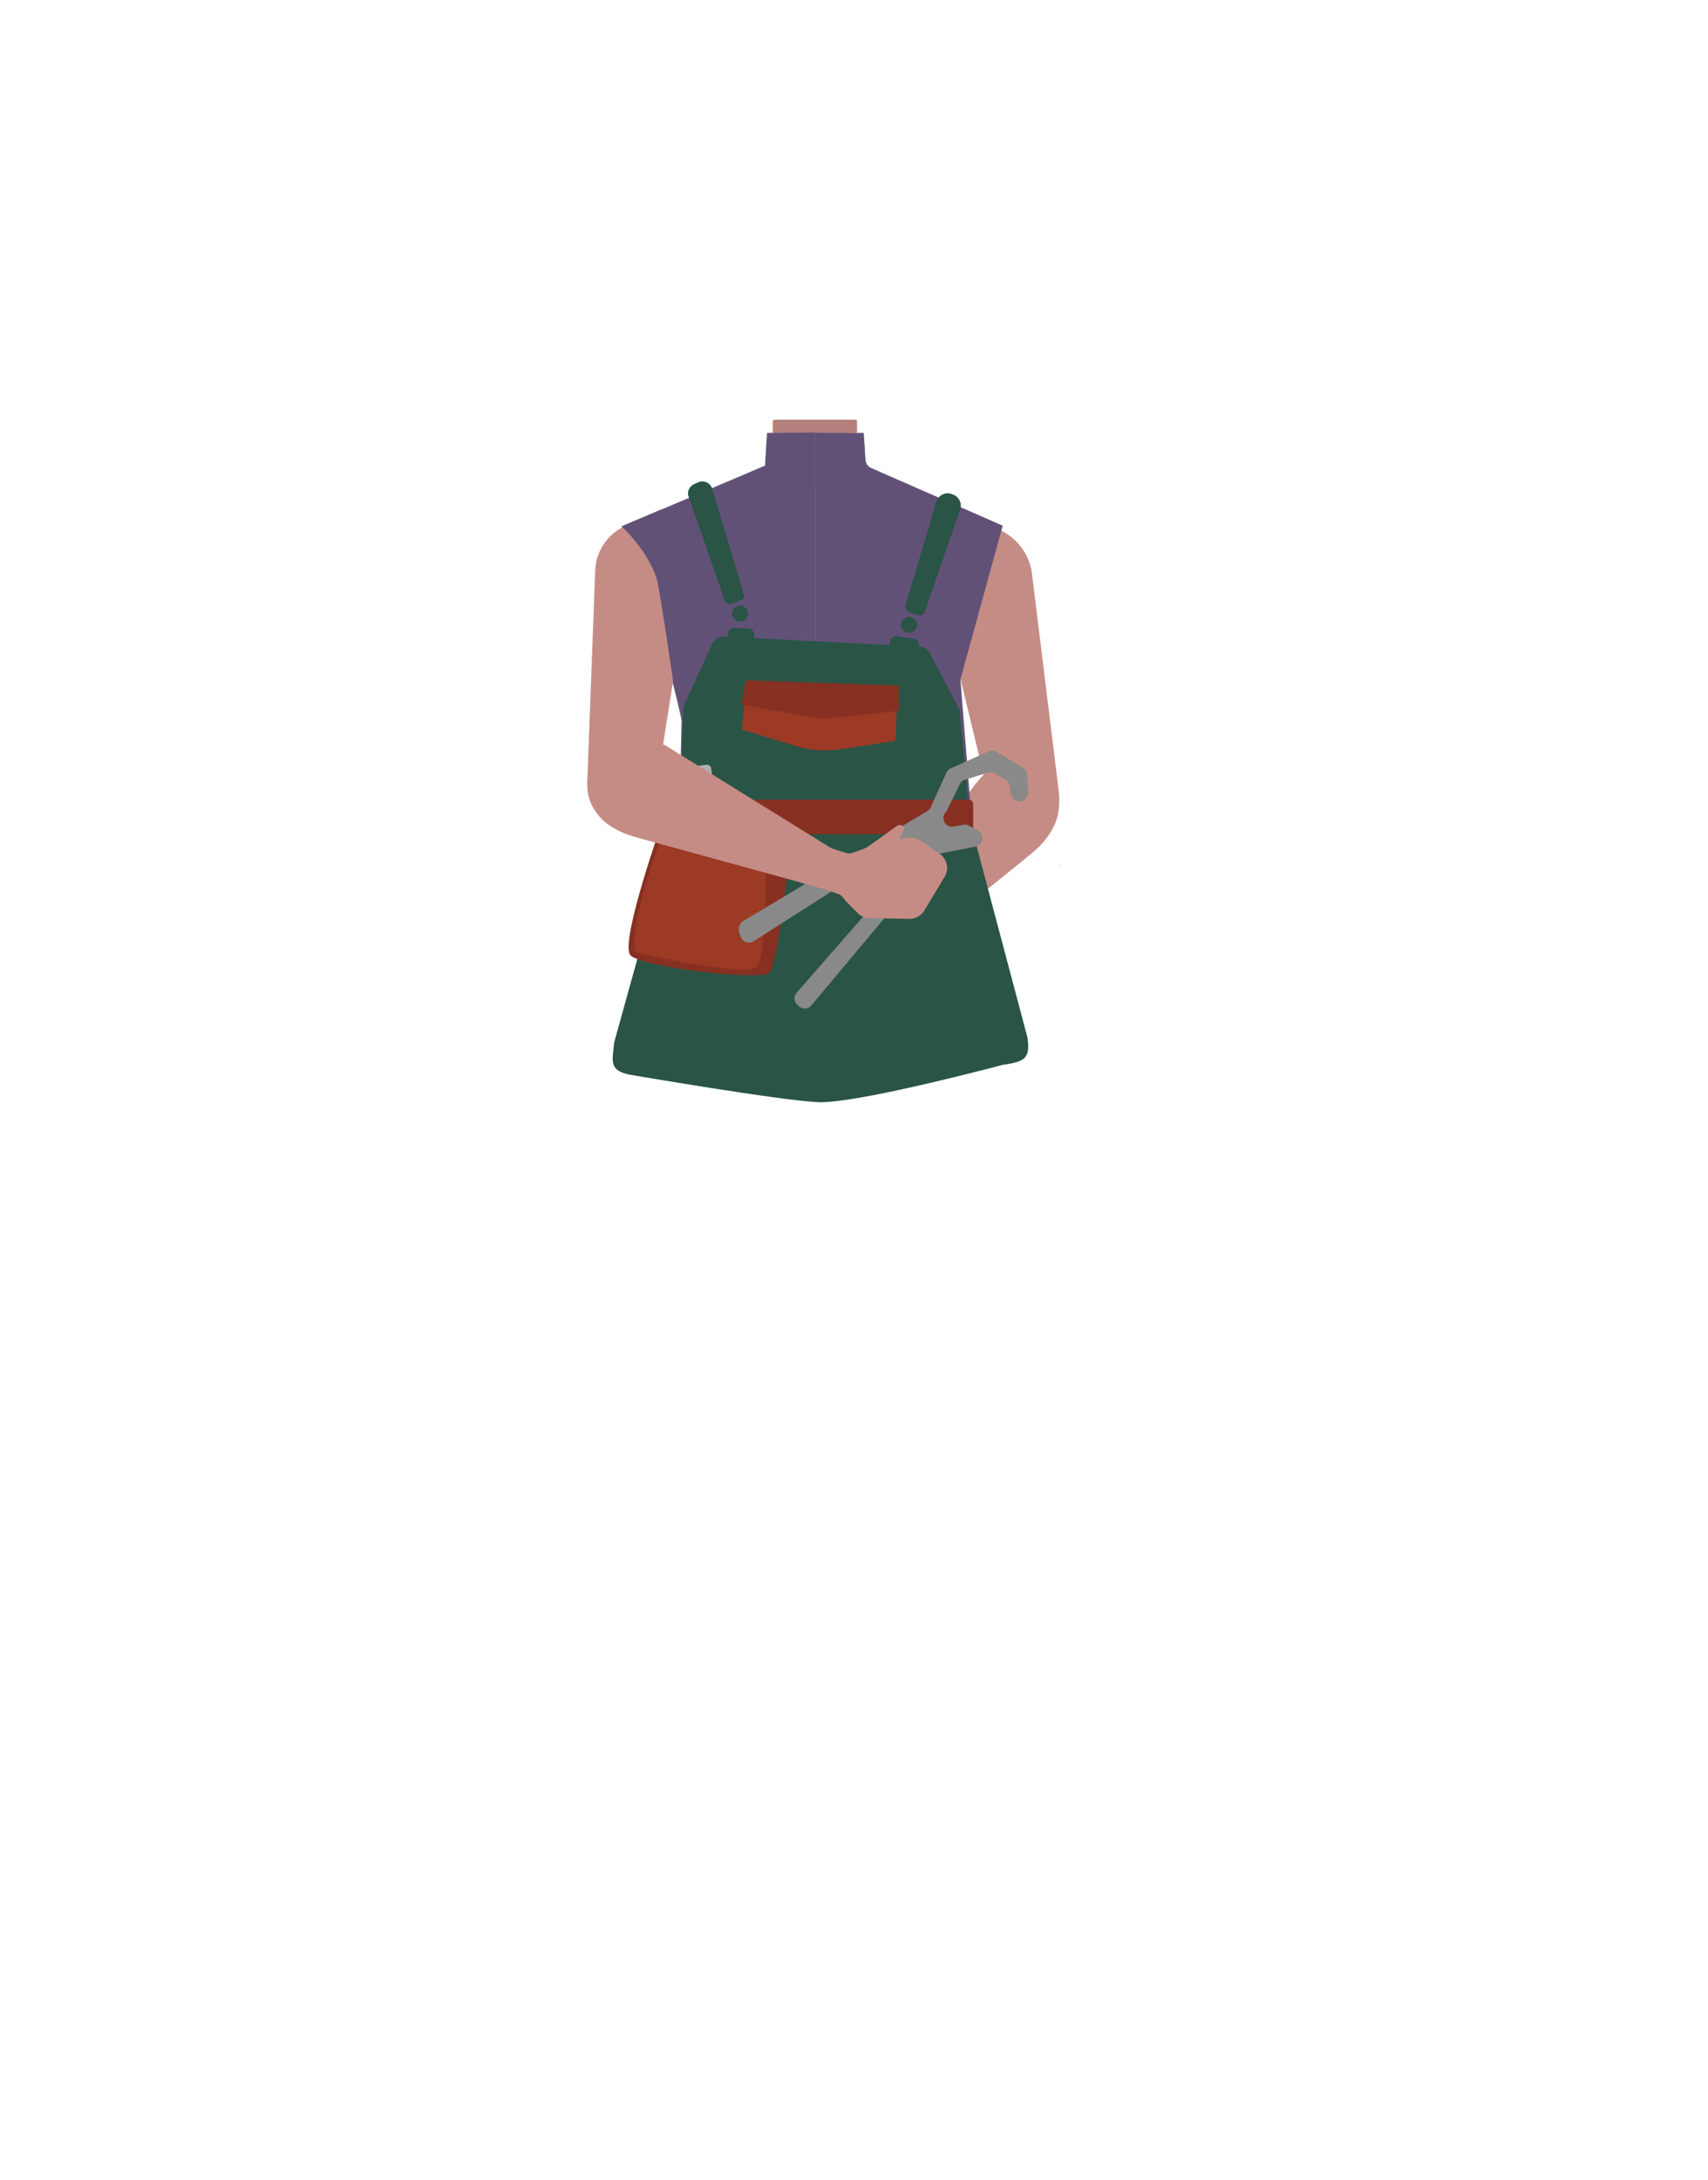 <?xml version="1.0" encoding="utf-8"?>
<!-- Generator: Adobe Illustrator 26.0.3, SVG Export Plug-In . SVG Version: 6.00 Build 0)  -->
<svg version="1.1" id="Calque_1" xmlns="http://www.w3.org/2000/svg" xmlns:xlink="http://www.w3.org/1999/xlink" x="0px" y="0px"
	 viewBox="0 0 788 1005.1" style="enable-background:new 0 0 788 1005.1;" xml:space="preserve">
<style type="text/css">
	.st0{fill:#C58C85;}
	.st1{fill:#625177;}
	.st2{fill:#E78367;}
	.st3{fill:#B85D40;}
	.st4{fill:#B2807D;}
	.st5{fill:#824E3A;}
	.st6{fill:#B55943;}
	.st7{clip-path:url(#SVGID_00000088828393377120516520000013797171633960242866_);}
	.st8{clip-path:url(#SVGID_00000135670914896329557470000016415130975826465204_);}
	.st9{fill:#295446;}
	.st10{fill:#9C3A26;}
	.st11{fill:#873022;}
	.st12{fill:#AFAFAF;}
	.st13{fill:#898989;}
</style>
<path class="st0" d="M482.2,357.6c-8.3-9-20.2-8.3-28.9,0.1c-0.2,0.2-3.7,4.3-3.7,4.3l-56.1,77.5c0,0-5.3,5.5,0.7,11.6
	c5.4,5.5,11.3-0.7,11.3-0.7l69-55.7c8-6.4,14.5-14.5,14.1-25C488.5,365.4,484.8,360.4,482.2,357.6z"/>
<path class="st0" d="M488.3,363.5L488.3,363.5L488.3,363.5l-12.2-99.1l0,0c-1.6-12.6-12.8-22.5-25-22.1s-20.9,11.1-19.3,23.8
	c0,0.2,0,0.4,0.1,0.6l24.7,102c2.6,10.2,10.3,16.5,18,15.4C483.1,382.9,490.5,378.5,488.3,363.5z"/>
<path class="st1" d="M286.8,242.7l66.2-28l0.9-15.1h44.6l0.9,15.1l63.2,27.7l-19.5,70.9l6.9,86.2l21.9,75.4c0.7,2.3-0.4,4.8-2.6,5.9
	c-12.2,6.2-52.8,25-93.4,25.2c-41.4,0.2-76.7-21.3-88-26.7c-1.7-0.8-2.5-2.8-2-4.6l27.7-104.5L315,308
	C315,308,301.7,268.5,286.8,242.7z"/>
<g id="Calque_4">
	<path class="st2" d="M440.4,283.9l2.2,18.2l-21.1,75.3h-92.1l-22.5-75.6l2.6-18.7l-17-36.8l37.9-15.2l13.4-5.4
		c7.7-3.1,12.8-10.6,12.8-18.9V194H395v12.5c0,8.5,5.3,16.1,13.3,19.1l12.9,4.8l38.5,14.2L440.4,283.9z"/>
	<path class="st3" d="M421.2,230.5c-11.1,8.7-34,13.9-49.7,13.9c-11.1,0-29.6-7-41.1-13.3l13.4-5.4c7.7-3.1,12.8-10.6,12.8-18.9
		v-11.5l0.3-1.3l0.1-0.4h38v13c0,8.5,5.3,16.1,13.3,19.1L421.2,230.5z"/>
</g>
<path class="st2" d="M440.4,283.9l2.2,18.2l-21.1,75.3h-92.1l-22.5-75.6l2.6-18.7l-17-36.8l51.2-20.6c7.7-3.1,12.8-10.6,12.8-18.9
	V194H395v12.5c0,8.5,5.3,16.1,13.3,19.1l51.4,18.9L440.4,283.9z"/>
<path class="st4" d="M356.9,193.7h38.5v10.6l0,0c-8.6,11-14.3,15.8-20.9,15.8c-4.9,0-12.7-9.7-17.7-13.6l0.1-1.9V193.7z"/>
<path class="st5" d="M489.2,399.2l-0.1-0.1c-0.2,0.1-0.4,0.2-0.6,0.4l-0.1,0.1L489.2,399.2z"/>
<path class="st6" d="M357,200.5h38.4v9.9l0,0c-8.6,10.3-14.3,14.9-20.9,14.8c-4.9,0-12.6-9.1-17.6-12.8l0.1-1.8V200.5z"/>
<g id="_Repetition_miroir_">
	<g>
		<g>
			<g>
				<defs>
					<polygon id="SVGID_1_" points="289.8,199.2 376.2,199.2 376.2,469.5 295.8,468.5 					"/>
				</defs>
				<clipPath id="SVGID_00000155112697930226492390000010333822807061219724_">
					<use xlink:href="#SVGID_1_"  style="overflow:visible;"/>
				</clipPath>
				<g style="clip-path:url(#SVGID_00000155112697930226492390000010333822807061219724_);">
					<path class="st1" d="M320.8,374.6c0.4-33.8-31-132.2-31-132.2l63.2-27.7l0.7-11.6c0.1-2,1.7-3.5,3.7-3.5l34.6-0.3
						c2.6,0,5.1,1.2,6.6,3.4l8.2,11.6l54,21.2l-33.4,103.4l-41.8,130.6l-83.2-1C302.4,468.5,320.6,399,320.8,374.6z"/>
				</g>
			</g>
		</g>
	</g>
</g>
<g id="_Repetition_miroir_2">
	<g>
		<g>
			<g>
				<defs>
					<polyline id="SVGID_00000171718035955689007300000004498309624888248969_" points="462.6,199.2 462.6,469.5 376.2,469.5 
						376.2,199.2 					"/>
				</defs>
				<clipPath id="SVGID_00000172405253194264010420000003973486430642755762_">
					<use xlink:href="#SVGID_00000171718035955689007300000004498309624888248969_"  style="overflow:visible;"/>
				</clipPath>
				<g style="clip-path:url(#SVGID_00000172405253194264010420000003973486430642755762_);">
					<path class="st1" d="M431.6,374.6c-0.3-29.5,23.5-108.2,29.6-127.7c0.8-2.5-0.5-5.3-2.9-6.3l-56-24.5c-1.8-0.8-3-2.5-3.1-4.5
						l-0.4-7c-0.2-2.7-2.4-4.9-5.2-4.9l-34.7-0.3c-1.7,0-3.3,0.8-4.3,2.2l-8.1,11.5c-0.6,0.8-1.4,1.5-2.4,1.8l-48,18.8
						c-2.6,1-3.9,3.8-3.1,6.5l31.9,98.7l40.6,127c0.7,2.2,2.7,3.6,5,3.6h78.1c3.6,0,6.1-3.5,5-6.9
						C447.7,444.3,431.8,394.4,431.6,374.6z"/>
				</g>
			</g>
		</g>
	</g>
</g>
<path class="st2" d="M335.2,385.7v-0.1l0.7-0.1h0.2L335.2,385.7z"/>
<path class="st9" d="M320.3,223.2l1.8-0.8c2.7-1.2,5.7,0.3,6.5,3l14.6,48.7c0.3,1.1-0.3,2.3-1.4,2.7l-4.6,1.6
	c-1.2,0.4-2.4-0.2-2.8-1.4l-16.7-48C316.8,226.8,318,224.2,320.3,223.2z"/>
<path class="st9" d="M440.1,228.2l-0.8-0.3c-2.9-1.3-6.3,0.3-7.3,3.4l-14.2,47.6c-0.4,1.4,0.3,2.9,1.7,3.4l3.7,1.3
	c1.4,0.5,3-0.2,3.5-1.7l16.3-47C443.9,232.2,442.6,229.3,440.1,228.2z"/>
<circle class="st9" cx="341.5" cy="282.9" r="3.7"/>
<circle class="st9" cx="419.4" cy="288.1" r="3.7"/>
<path class="st9" d="M334.2,293.5l90.2,4.7c2.5,0.1,4.6,1.9,5.3,4.3l13,24.8c0.1,0.5,0.2,1.6,0.2,2.1l4.4,46.3H313.6l1.6-48.7
	c0-0.8,0.2-1.5,0.5-2.2l12.9-28C329.7,294.7,331.8,293.4,334.2,293.5z"/>
<path class="st9" d="M345,297.5l-6.7-0.4c-1.5-0.1-2.6-1.4-2.5-2.9l0.1-2.2c0.1-1.5,1.4-2.6,2.9-2.5l6.7,0.4
	c1.5,0.1,2.6,1.4,2.5,2.9l-0.1,2.2C347.8,296.4,346.5,297.5,345,297.5z"/>
<path class="st9" d="M420.1,303.9l-7.5-1.1c-1.6-0.2-2.8-1.7-2.5-3.4l0.5-3.5c0.2-1.6,1.7-2.8,3.4-2.5l7.5,1.1
	c1.6,0.2,2.8,1.7,2.5,3.4l-0.5,3.5C423.2,303,421.7,304.2,420.1,303.9z"/>
<path class="st10" d="M344.2,313.9l-1.9,22.5l24.9,7.6c6.6,2,13.7,2.5,20.5,1.5l25.4-3.9l1-22.9L344.2,313.9z"/>
<path class="st11" d="M344.2,313.7l-2.3,11.1l34.4,6.3c1.4,0.3,2.9,0.3,4.3,0.2l34.1-3.5v-11.7L344.2,313.7z"/>
<path class="st9" d="M310.7,382.2l-27.3,98.3c-1.1,9.4-2.2,13,7,15c0,0,69.9,12,87.2,12.7c17.9,0.7,85-17.2,85-17.2
	c10-1.5,12.9-2.7,11.4-12.7l-25.3-95.2"/>
<path class="st11" d="M446.7,384.6H311.9c-1.3,0-2.3-0.9-2.3-2.1v-11.7c0-1.2,1-2.1,2.3-2.1h134.8c1.3,0,2.3,0.9,2.3,2.1v11.7
	C449,383.7,447.9,384.6,446.7,384.6z"/>
<g>
	<path class="st11" d="M306.3,376.7c0,0-20.8,58.2-15.4,63.8s59.2,11.7,63.9,8.1s10.7-67.7,10.7-67.7L306.3,376.7z"/>
	<path class="st12" d="M332.5,401.6l-3.6,0.5c-1.1,0.1-2.1-0.6-2.2-1.7l-6.1-45.1c-0.1-1.1,0.6-2.1,1.7-2.2l3.6-0.5
		c1.1-0.1,2.1,0.6,2.2,1.7l6.1,45.1C334.4,400.4,333.6,401.4,332.5,401.6z"/>
	<path class="st12" d="M336.7,402L336.7,402c-1.1,0-2-0.9-2-2v-35.6c0-1.1,0.9-2,2-2l0,0c1.1,0,2,0.9,2,2V400
		C338.6,401.1,337.8,402,336.7,402z"/>
	<path class="st12" d="M342.3,401.8l-1.6-0.4c-1.1-0.3-1.7-1.3-1.5-2.4l5.8-24.3c0.3-1.1,1.3-1.7,2.4-1.5l1.6,0.4
		c1.1,0.3,1.7,1.3,1.5,2.4l-5.8,24.3C344.4,401.4,343.3,402.1,342.3,401.8z"/>
	<path class="st10" d="M306.8,380.9c0,0-20.4,56.4-12.4,58.5s49.1,10.5,54.6,6.4c5.4-4.1,4.3-60.6,4.3-60.6L306.8,380.9z"/>
</g>
<path class="st0" d="M271,359.1L271,359.1L271,359.1l3.6-96.1l0,0c0.5-12.3,10.5-22.2,22.8-22.5c11.5-0.2,21,9,21.2,20.5
	c0,0.4,0,1,0,1.5c0,0.2,0,0.3,0,0.5l-15.7,99.4c-1.6,10-8.7,16.4-16.4,15.8C277.8,377.6,270.1,373.6,271,359.1z"/>
<path class="st0" d="M274.1,353.9c5-12.3,16.7-16.8,28.1-12.5c0.3,0.1,5.1,2.5,5.1,2.5l81.4,50.4c0,0,7,3,3.3,11.5
	c-3.3,7.6-11.3,4.2-11.3,4.2l-86.4-23.7c-9.9-2.7-19.1-7.6-22.3-17.9C270.7,364.2,272.5,357.7,274.1,353.9z"/>
<path class="st13" d="M343,424.6l84.8-50.6c0.7-0.5,1.3-1,1.6-1.8l7.2-15.9c0.4-0.9,1.1-1.7,2-2l17.4-7.8c1.1-0.5,2.6-0.5,3.7,0.2
	l12.1,7.1c1.1,0.7,1.9,1.9,2,3.2l0.5,8.2c0.2,2.9-2.7,5.1-5.4,4l0,0c-1.4-0.5-2.3-1.7-2.5-3.1l-0.6-3.8c-0.2-1.2-0.9-2.3-2-2.8
	l-4.9-2.8c-0.9-0.6-2.1-0.7-3.2-0.4l-10.5,3.2c-1.1,0.3-1.9,1.1-2.4,2.1l-5.9,12c-0.1,0.2-0.2,0.4-0.3,0.5l-0.6,0.8
	c-2.1,3,0.5,7,4.1,6.2l4.2-0.8c0.9-0.2,1.9-0.1,2.7,0.4l4.1,2.2c3.4,1.8,2.5,6.8-1.2,7.5l-15.5,3c-0.9,0.2-1.8,0.7-2.4,1.4
	l-57.7,68.8c-1.4,1.8-4.1,1.9-5.8,0.3l-0.7-0.6c-1.5-1.5-1.7-4-0.3-5.5l51.8-59.3c0.7-0.7,1-1.6,1-2.6V395c0-3.2-3.5-5.2-6.2-3.4
	L347.7,434c-2.2,1.4-5,0.4-5.9-1.9l-0.9-2.3C340.6,427.6,341.3,425.5,343,424.6z"/>
<g>
	<path class="st0" d="M369.4,407c-1.1-5.7,3.2-15.4,8.2-18.3c3,1.5,9.7,3.7,12.8,4.6c1,0.3,2.1,0.3,3.1-0.1l6.3-2.3
		c1.5,0.4,2,0.3,3.4-0.2l7.8-3c0.5-0.2,1.2-0.4,1.7-0.5l6.2-0.9c2-0.3,4,0.2,5.6,1.3l8.9,6c3.6,2.4,4.6,7.1,2.4,10.7l-9.3,15.5
		c-1.4,2.4-4.1,3.9-7,3.9l-18.4-0.4c-2.1,0-4-0.8-5.4-2.3l-5-5c-1.2-1.2-2.5-3.6-4.1-3.8l-3.5-1.3c-1.5-0.6-3-1-4.6-1.4
		C376.9,409,374.2,408.2,369.4,407z"/>
	<path class="st0" d="M397.9,392.2l16.1-11.5c0.3-0.2,0.5-0.2,0.9-0.3l0,0c1.5-0.2,2.6,1.4,1.9,2.8l-2.6,4.9c-0.2,0.5-0.7,0.8-1.2,1
		L397.9,392.2z"/>
</g>
<path class="st1" d="M286.8,242.7c0,0,12.2,11.2,16.2,24.3c1.5,5.1,8,50.2,8,50.2l13-25.4v-37.2l-18.6-19.8L286.8,242.7z"/>
</svg>
